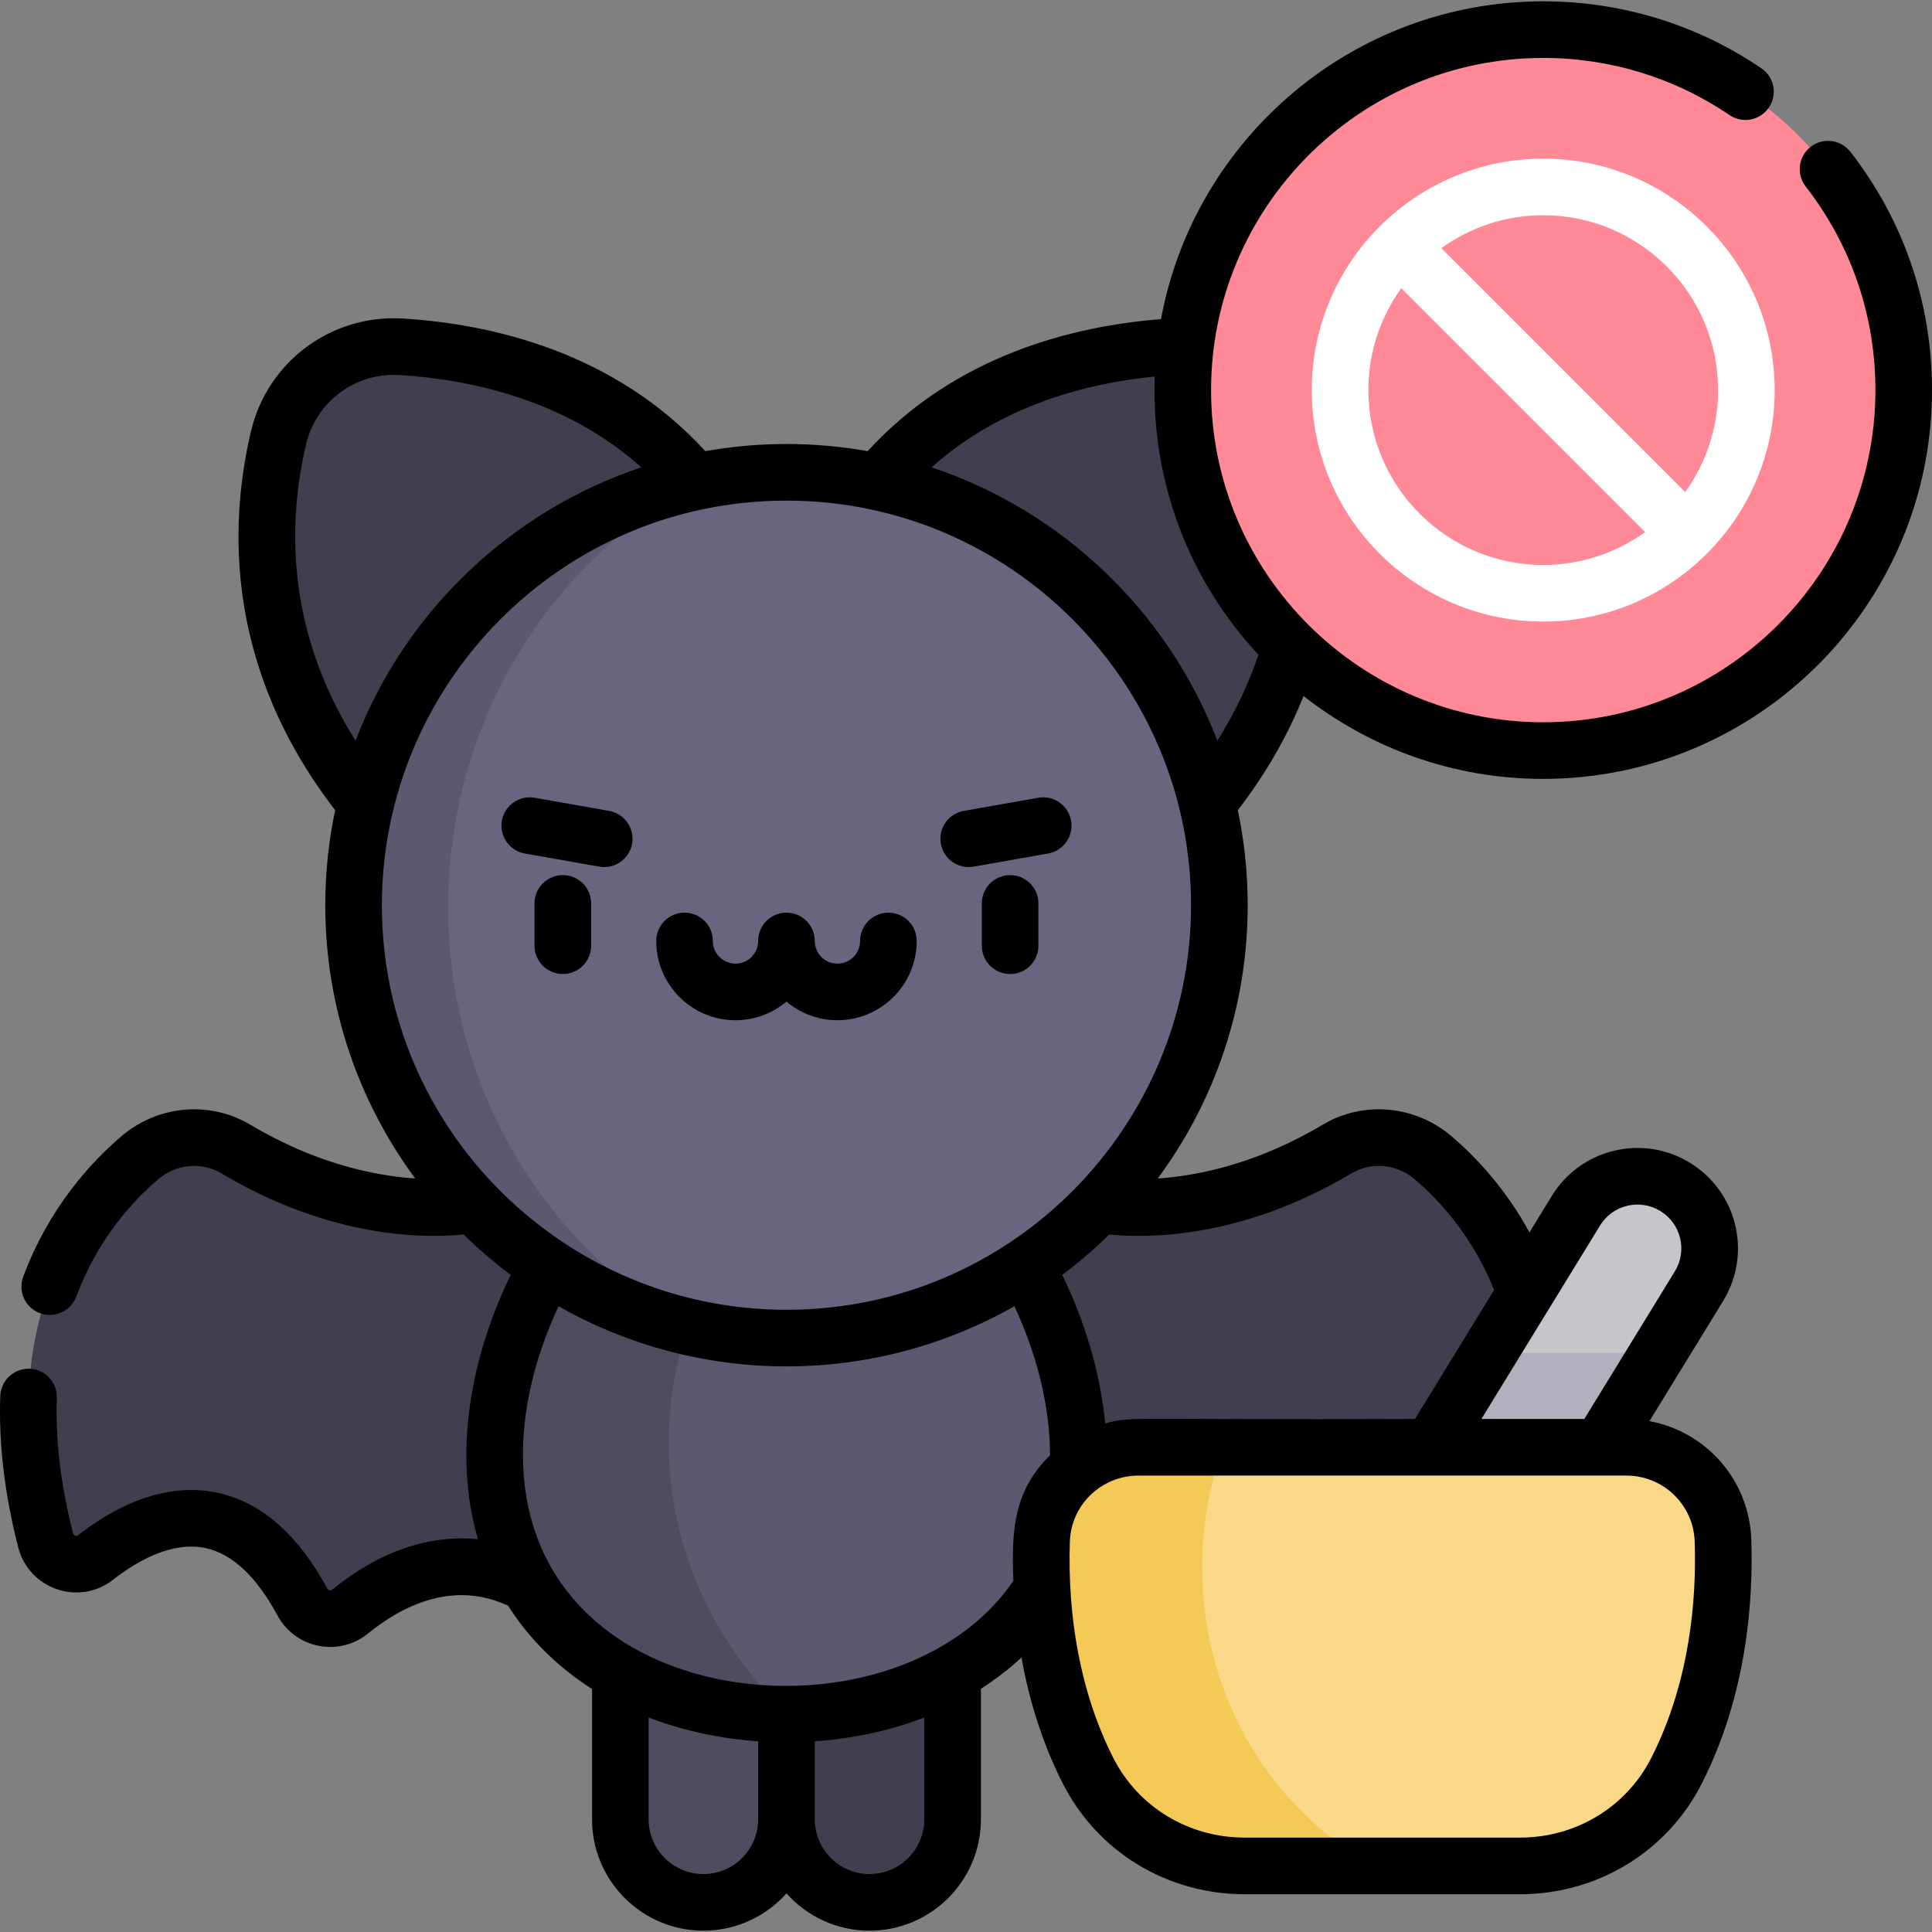 <svg id="Capa_1" enable-background="new 0 0 512 512" height="512" viewBox="0 0 512 512" width="512" xmlns="http://www.w3.org/2000/svg"><rect x="0" y="0" width="512" height="512" fill="#808080" stroke="none"/><g><g><path d="m252.455 406.019v76.109c0 12.158-9.856 22.015-22.015 22.015-12.158 0-22.015-9.856-22.015-22.015v-76.109z" fill="#423e4f"/><path d="m164.396 406.019v76.109c0 12.158 9.856 22.015 22.015 22.015 12.158 0 22.015-9.856 22.015-22.015v-76.109z" fill="#4f4c5f"/><g fill="#423e4f"><path d="m106.397 91.904c-15.293-.963-29.076 9.243-32.591 24.158-5.477 23.241-6.736 60.548 23.688 97.528l101.007-62.732c-21.035-46.716-64.702-57.228-92.104-58.954z"/><path d="m310.453 91.904c15.293-.963 29.076 9.243 32.591 24.158 5.477 23.241 6.736 60.548-23.688 97.528l-101.007-62.732c21.036-46.716 64.702-57.228 92.104-58.954z"/><path d="m125.526 319.186s-28.102 6.109-63.029-14.685c-8.059-4.798-18.28-3.783-25.419 2.299-16.492 14.05-39.49 44.848-24.976 101.396 1.495 5.824 8.481 8.265 13.217 4.56 12.93-10.115 36.808-21.537 54.825 11.793 2.498 4.621 8.568 5.847 12.641 2.531 9.541-7.766 26.694-17.424 45.827-7.979l28.769-37.924v-63.595z"/><path d="m291.324 319.186s28.102 6.109 63.029-14.685c8.059-4.798 18.28-3.783 25.419 2.299 16.492 14.05 39.49 44.848 24.976 101.396-1.495 5.824-8.481 8.265-13.217 4.56-12.93-10.115-36.808-21.537-54.825 11.793-2.498 4.621-8.568 5.847-12.641 2.531-9.541-7.766-26.694-17.424-45.827-7.979l-28.769-37.924v-63.595z"/></g><path d="m285.779 385.752c0 42.721-34.632 68.457-77.353 68.457s-77.353-25.736-77.353-68.457 34.632-95.16 77.353-95.16 77.353 52.439 77.353 95.16z" fill="#5c586f"/><g><path d="m378.67 420.971c-9.005-5.523-11.827-17.299-6.304-26.303l45.274-73.817c5.522-9.005 17.298-11.829 26.303-6.304 9.005 5.523 11.827 17.299 6.304 26.303l-45.274 73.817c-5.527 9.012-17.308 11.822-26.303 6.304z" fill="#c7c5cb"/></g><path d="m439.006 359.177c-2.63-.415-5.325-.639-8.075-.639h-36.406l-22.159 36.13c-5.523 9.003-2.7 20.78 6.305 26.303 8.995 5.518 20.776 2.708 26.303-6.304z" fill="#b2b0bc"/><path d="m456.61 408.313c-.458-13.827-11.845-24.775-25.68-24.775h-129.218c-13.835 0-25.222 10.948-25.68 24.775-.552 16.666 1.418 39.436 12.293 60.901 7.897 15.587 24.043 25.268 41.517 25.268h72.959c17.473 0 33.62-9.681 41.517-25.268 10.874-21.466 12.844-44.235 12.292-60.901z" fill="#f9d888"/><circle cx="408.974" cy="103.384" fill="#ff8997" r="95.526"/><path d="m177.233 382.42c0-37.087 21.14-69.538 52.73-87.34-6.837-2.878-14.063-4.488-21.538-4.488-42.721 0-77.353 52.438-77.353 95.16s34.632 68.457 77.353 68.457c.126 0 .25-.007.376-.007-19.509-18.408-31.568-43.773-31.568-71.782z" fill="#4f4c5f"/><circle cx="208.425" cy="239.889" fill="#6a647f" r="114.72"/><path d="m118.762 240.402c0-49.053 26.982-91.622 66.518-112.896-52.263 10.707-91.575 56.954-91.575 112.384 0 54.347 37.792 99.864 88.528 111.713-37.868-21.79-63.471-63.418-63.471-111.201z" fill="#5c586f"/><path d="m318.589 415.371c0-11.22 1.965-21.951 5.542-31.833h-22.419c-13.835 0-25.222 10.948-25.68 24.775-.552 16.666 1.418 39.436 12.293 60.901 7.897 15.587 24.043 25.268 41.517 25.268h34.391c-27.092-14.681-45.644-44.595-45.644-79.111z" fill="#f5c956"/><path d="m470.311 103.383c0-33.822-27.517-61.339-61.339-61.339-33.649 0-61.339 27.347-61.339 61.339 0 33.822 27.517 61.339 61.339 61.339 33.798 0 61.339-27.503 61.339-61.339zm-15 0c0 10.074-3.241 19.399-8.721 27.01l-64.628-64.627c7.611-5.48 16.936-8.721 27.01-8.721 25.552-.001 46.339 20.786 46.339 46.338zm-92.677 0c0-10.074 3.241-19.4 8.722-27.011l64.627 64.628c-7.611 5.48-16.937 8.722-27.011 8.722-25.551 0-46.338-20.788-46.338-46.339z" fill="#fff"/></g><g><path d="m161.428 214.895-19.738-3.48c-4.076-.718-7.969 2.005-8.688 6.084s2.004 7.969 6.084 8.689c21.086 3.678 19.88 3.596 21.049 3.596 3.571 0 6.736-2.561 7.377-6.199.72-4.08-2.004-7.97-6.084-8.69z"/><path d="m275.154 211.415-19.738 3.48c-4.08.72-6.803 4.609-6.084 8.688s4.609 6.803 8.689 6.084l19.738-3.48c4.08-.72 6.803-4.609 6.084-8.689-.719-4.078-4.607-6.803-8.689-6.083z"/><path d="m235.436 241.866c-4.142 0-7.5 3.358-7.5 7.5 0 3.312-2.695 6.007-6.007 6.007s-6.007-2.695-6.007-6.007c0-4.142-3.358-7.5-7.5-7.5s-7.5 3.358-7.5 7.5c0 3.312-2.695 6.007-6.007 6.007s-6.007-2.695-6.007-6.007c0-4.142-3.358-7.5-7.5-7.5s-7.5 3.358-7.5 7.5c0 11.583 9.424 21.007 21.007 21.007 5.142 0 9.852-1.863 13.507-4.941 3.655 3.078 8.365 4.941 13.507 4.941 11.583 0 21.007-9.424 21.007-21.007 0-4.142-3.358-7.5-7.5-7.5z"/><path d="m149.154 231.911c-4.142 0-7.5 3.358-7.5 7.5v11.212c0 4.142 3.358 7.5 7.5 7.5s7.5-3.358 7.5-7.5v-11.212c0-4.142-3.357-7.5-7.5-7.5z"/><path d="m267.69 231.911c-4.142 0-7.5 3.358-7.5 7.5v11.212c0 4.142 3.358 7.5 7.5 7.5s7.5-3.358 7.5-7.5v-11.212c0-4.142-3.358-7.5-7.5-7.5z"/><path d="m408.973 206.41c56.809 0 103.027-46.218 103.027-103.028 0-23.104-7.478-44.942-21.626-63.153-2.542-3.271-7.254-3.863-10.524-1.322-3.271 2.542-3.863 7.253-1.322 10.524 12.085 15.555 18.472 34.211 18.472 53.951 0 48.539-39.489 88.028-88.027 88.028-48.24 0-88.028-39.183-88.028-88.028 0-48.346 39.308-88.028 88.028-88.028 17.708 0 34.782 5.236 49.376 15.143 3.427 2.327 8.091 1.435 10.418-1.993 2.327-3.427 1.435-8.091-1.993-10.418-17.089-11.601-37.076-17.733-57.8-17.733-50.389 0-92.44 36.363-101.302 84.225-23.266 1.814-54.451 9.551-77.741 34.984-6.984-1.245-14.171-1.896-21.507-1.896s-14.523.651-21.506 1.896c-24.07-26.285-56.573-33.668-80.051-35.147-19.023-1.197-35.997 11.388-40.365 29.925-5.926 25.147-6.694 62.707 22.315 100.359-1.711 8.132-2.616 16.557-2.616 25.19 0 27.085 8.862 52.137 23.83 72.419-10.571-.713-26.223-3.845-43.702-14.251-10.759-6.405-24.471-5.186-34.12 3.035-8.149 6.943-19.285 19.044-26.054 37.267-1.442 3.883.536 8.2 4.419 9.643 3.884 1.442 8.2-.536 9.643-4.419 5.645-15.197 14.927-25.285 21.72-31.072 4.761-4.055 11.48-4.683 16.719-1.564 29.425 17.518 54.503 17.203 64.204 16.195 3.928 3.854 8.105 7.438 12.489 10.716-10.528 21.562-15.394 47.204-8.679 70.057-12.86-1.32-26.156 3.2-38.624 13.351-.427.346-1.044.211-1.309-.28-7.812-14.452-17.657-23.008-29.263-25.429-11.538-2.407-24.258 1.498-36.781 11.295-.464.363-1.176.092-1.332-.518-3.251-12.668-4.697-24.727-4.296-35.84.149-4.14-3.085-7.616-7.225-7.766-4.124-.155-7.616 3.084-7.766 7.225-.453 12.552 1.147 26.047 4.757 40.11 2.839 11.065 16.116 15.635 25.103 8.603 6.23-4.874 15.532-10.289 24.475-8.426 7.081 1.478 13.517 7.493 19.131 17.878 4.748 8.785 16.277 11.046 23.974 4.781 8.843-7.198 22.413-14.242 37.131-7.37 5.458 8.571 12.794 16.014 22.246 22.058v34.544c0 16.274 13.241 29.515 29.516 29.515 8.742 0 16.605-3.824 22.015-9.884 5.409 6.06 13.272 9.884 22.015 9.884 16.274 0 29.515-13.24 29.515-29.515v-34.587c3.863-2.474 7.458-5.246 10.747-8.298 1.915 10.735 5.278 22.197 10.934 33.361 9.181 18.122 27.653 29.379 48.208 29.379h72.96c20.555 0 39.026-11.257 48.208-29.379 11.819-23.33 13.647-47.974 13.099-64.539-.525-15.851-11.941-28.663-26.994-31.455l19.528-31.84c7.694-12.543 3.77-28.923-8.776-36.618-12.54-7.694-28.922-3.773-36.618 8.776l-5.927 9.663c-6.42-11.779-14.383-20.134-20.683-25.501-9.648-8.221-23.362-9.44-34.12-3.035-17.484 10.409-33.14 13.54-43.704 14.253 14.969-20.283 23.832-45.335 23.832-72.421 0-8.629-.905-17.05-2.614-25.178 7.38-9.588 13.209-19.724 17.421-30.268 17.511 13.754 39.575 21.966 63.52 21.966zm-314.749-10.111c-18.791-29.81-17.81-58.626-13.122-78.519 2.567-10.893 12.218-18.441 23.282-18.441.509 0 1.022.016 1.537.049 18.775 1.183 44.034 6.552 64.046 24.472-33.892 11.265-62.402 37.606-75.743 72.439zm92.183 300.346c-8.004 0-14.516-6.511-14.516-14.515v-26.964c9.357 3.575 19.194 5.622 29.03 6.293v20.671c.001 8.004-6.51 14.515-14.514 14.515zm58.545-41.479v26.964c0 8.003-6.511 14.515-14.515 14.515s-14.515-6.511-14.515-14.515v-20.671c9.719-.665 19.833-2.736 29.03-6.293zm23.601-36.233c-22.506 32.989-80.018 36.549-110.001 11.331-24.831-20.887-24.254-54.74-10.533-84.108 18.336 10.448 39.193 15.954 60.403 15.954 21.178 0 42.057-5.501 60.403-15.954 5.687 12.175 9.429 25.995 9.448 39.483-9.572 9.498-10.254 19.695-9.72 33.294zm180.561-10.37c.491 14.812-1.104 36.77-11.487 57.263-6.612 13.051-19.957 21.158-34.827 21.158h-72.96c-14.87 0-28.215-8.107-34.827-21.158-8.857-17.483-12.131-37.791-11.487-57.264.342-10.103 8.682-17.523 18.184-17.523h129.22c9.871 0 17.858 7.698 18.184 17.524zm-25.082-83.791c3.359-5.478 10.51-7.193 15.988-3.833s7.193 10.511 3.832 15.989l-23.986 39.11h-27.277zm-65.843-13.826c5.24-3.12 11.959-2.492 16.719 1.564 6.591 5.616 15.373 15.145 21.049 29.346l-20.965 34.183c-75.3.349-74.588-.866-82.122 1.181-1.274-13.657-5.507-27.327-11.375-39.363 4.383-3.278 8.56-6.862 12.489-10.716 9.706 1.009 34.782 1.322 64.205-16.195zm-149.767 36.165c-58.652 0-107.221-47.645-107.221-107.221 0-58.602 47.535-107.221 107.221-107.221 59.308 0 107.221 48.259 107.221 107.221 0 58.528-47.507 107.221-107.221 107.221zm114.196-150.815c-13.056-34.079-41.07-60.911-75.74-72.436 18.313-16.399 41.02-22.288 59.131-24.076-.94 27.718 8.96 53.828 27.49 73.724-2.622 7.83-6.262 15.45-10.881 22.788z"/></g></g></svg>